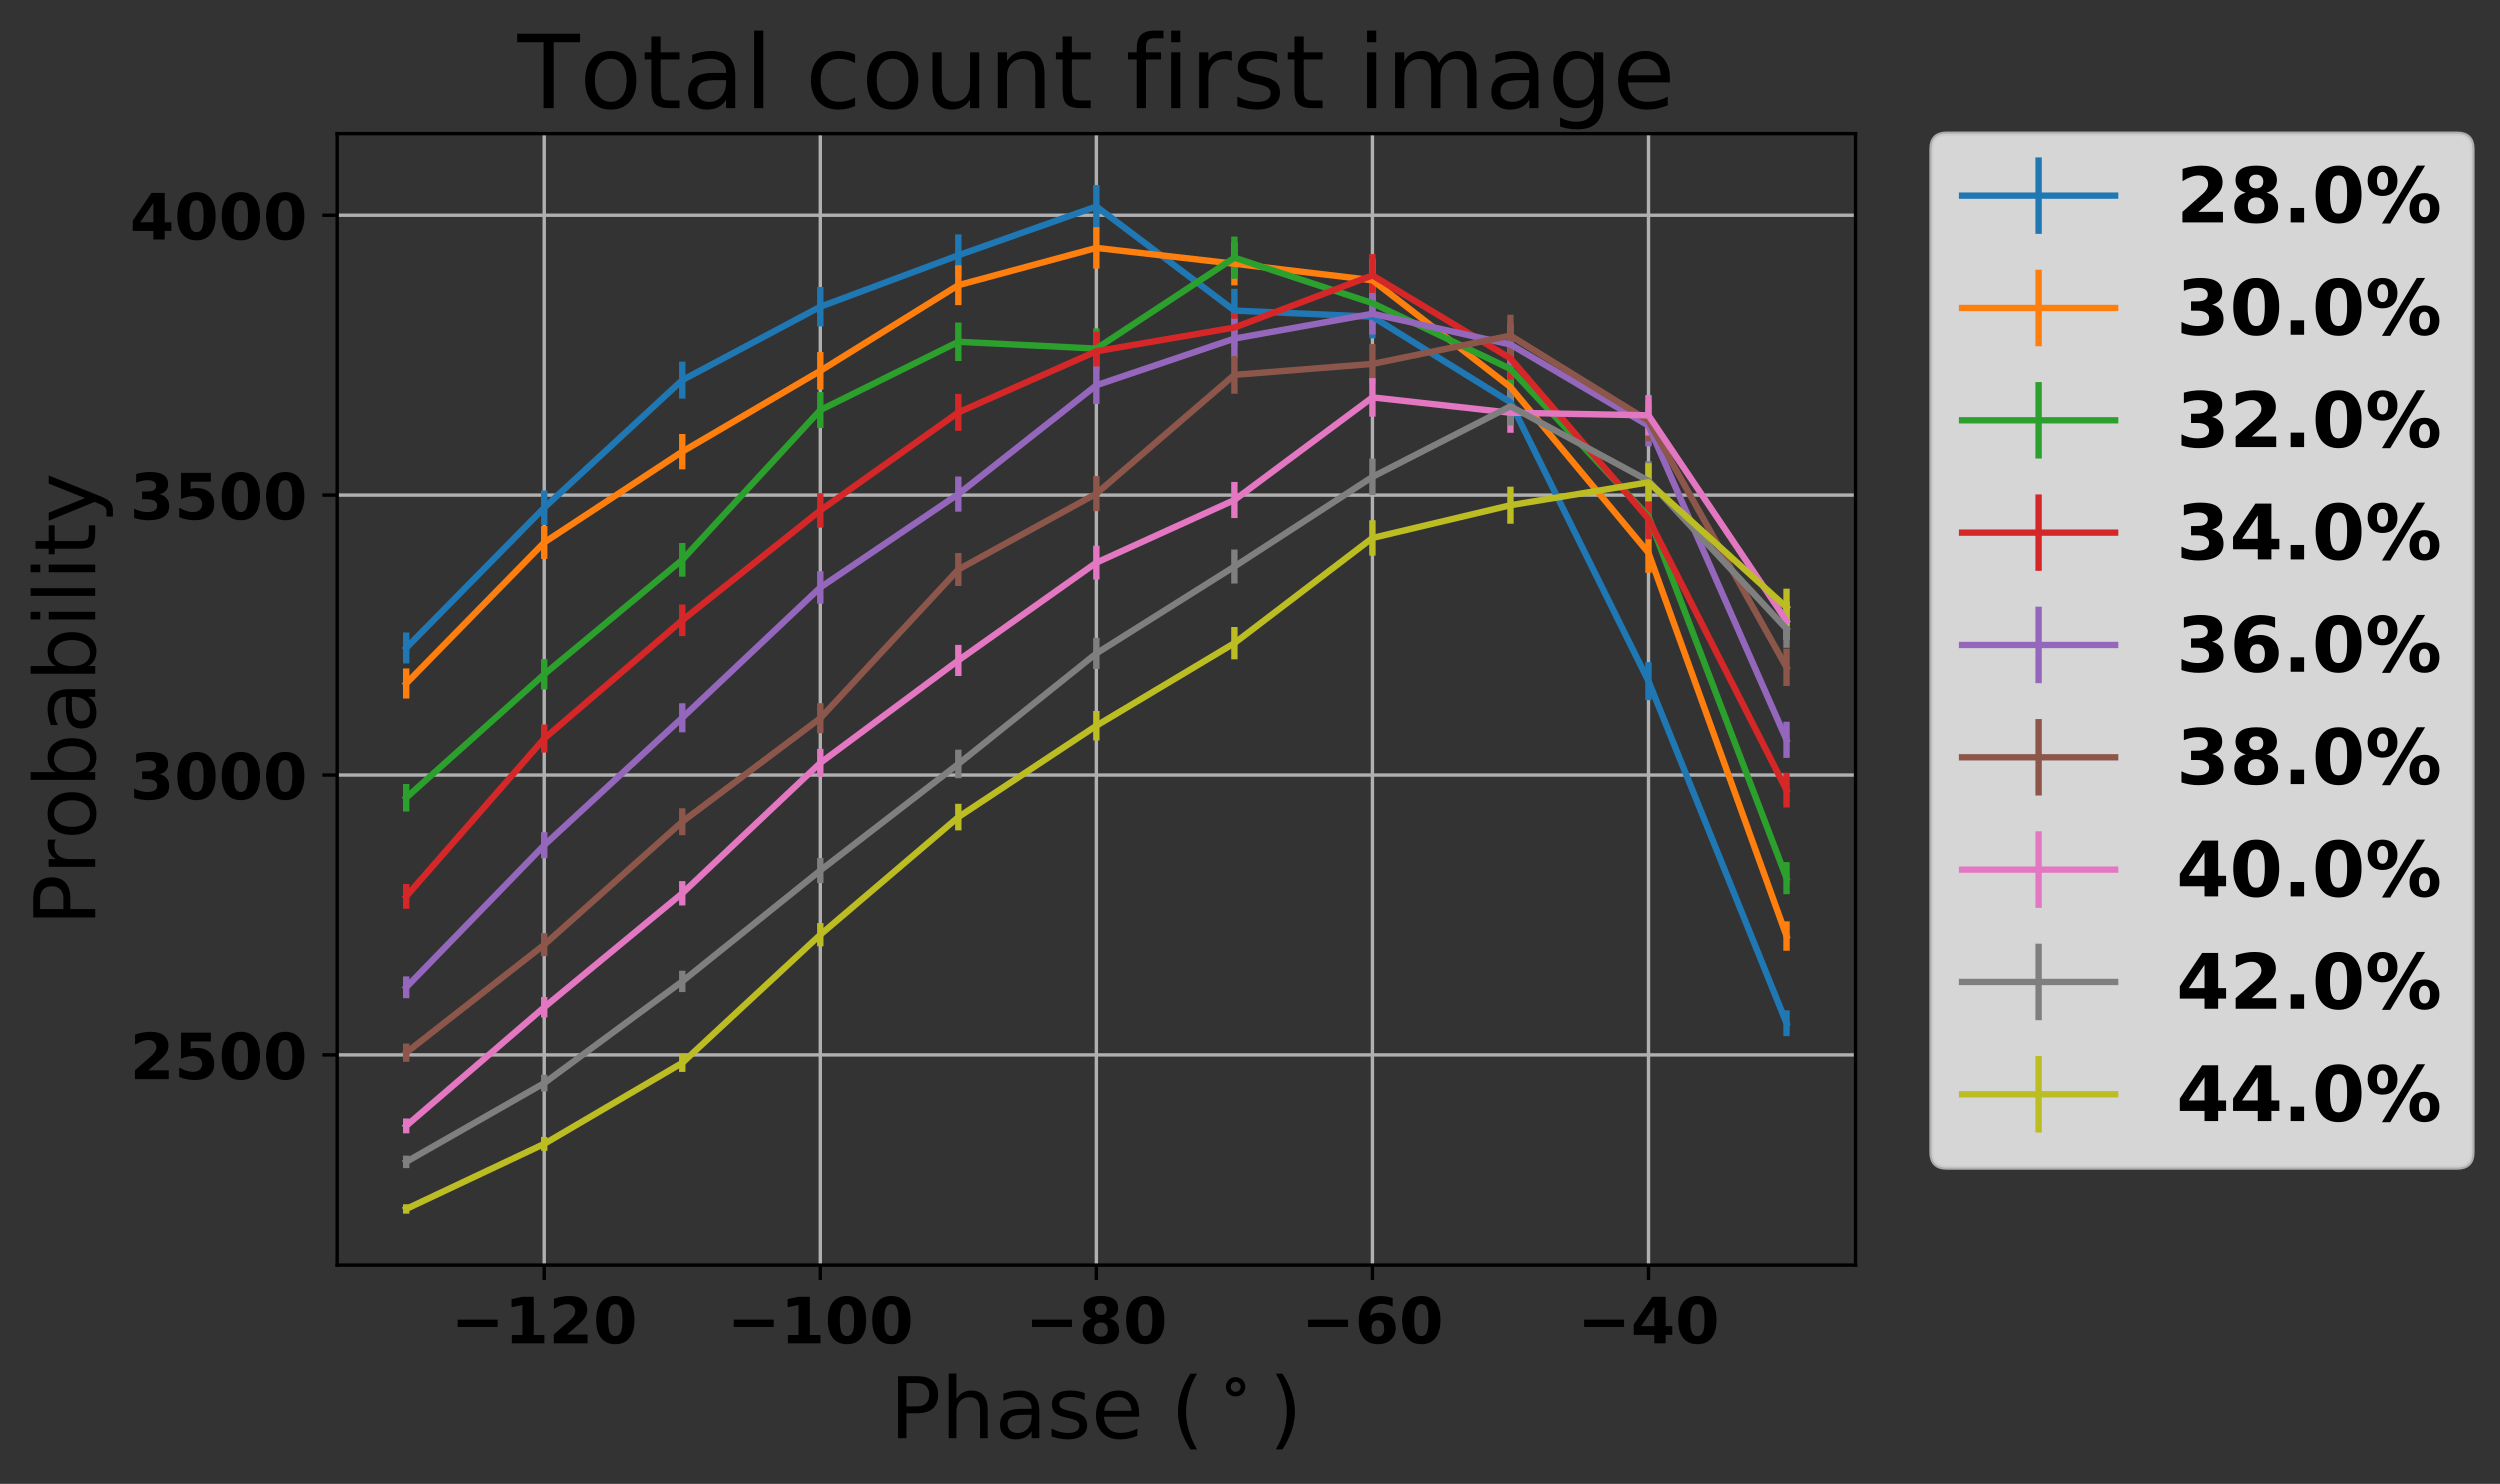 <?xml version="1.0" encoding="utf-8" standalone="no"?>
<!DOCTYPE svg PUBLIC "-//W3C//DTD SVG 1.1//EN"
  "http://www.w3.org/Graphics/SVG/1.1/DTD/svg11.dtd">
<!-- Created with matplotlib (http://matplotlib.org/) -->
<svg height="349pt" version="1.1" viewBox="0 0 588 349" width="588pt" xmlns="http://www.w3.org/2000/svg" xmlns:xlink="http://www.w3.org/1999/xlink">
 <rect x="0" y="0" width="588" height="349" fill="#333333" stroke="none"/>
 <defs>
  <style type="text/css">
*{stroke-linecap:butt;stroke-linejoin:round;}
  </style>
 </defs>
 <g id="figure_1">
  <g id="patch_1">
   <path d="M 0 349.622 
L 588.725 349.622 
L 588.725 0 
L 0 0 
z
" style="fill:none;"/>
  </g>
  <g id="axes_1">
   <g id="patch_2">
    <path d="M 79.303 297.548 
L 436.423 297.548 
L 436.423 31.436 
L 79.303 31.436 
z
" style="fill:none;"/>
   </g>
   <g id="matplotlib.axis_1">
    <g id="xtick_1">
     <g id="line2d_1">
      <path clip-path="url(#p386902a5a0)" d="M 128.001 297.548 
L 128.001 31.436 
" style="fill:none;stroke:#b0b0b0;stroke-linecap:square;stroke-width:0.8;"/>
     </g>
     <g id="line2d_2">
      <defs>
       <path d="M 0 0 
L 0 3.5 
" id="m005f0a59be" style="stroke:#000000;stroke-width:0.8;"/>
      </defs>
      <g>
       <use style="stroke:#000000;stroke-width:0.8;" x="128.001" xlink:href="#m005f0a59be" y="297.548"/>
      </g>
     </g>
     <g id="text_1">
      <!-- −120 -->
      <defs>
       <path d="M 10.594 37.109 
L 73.188 37.109 
L 73.188 25.594 
L 10.594 25.594 
z
" id="DejaVuSans-Bold-2212"/>
       <path d="M 11.719 12.984 
L 28.328 12.984 
L 28.328 60.109 
L 11.281 56.594 
L 11.281 69.391 
L 28.219 72.906 
L 46.094 72.906 
L 46.094 12.984 
L 62.703 12.984 
L 62.703 0 
L 11.719 0 
z
" id="DejaVuSans-Bold-31"/>
       <path d="M 28.812 13.812 
L 60.891 13.812 
L 60.891 0 
L 7.906 0 
L 7.906 13.812 
L 34.516 37.312 
Q 38.094 40.531 39.797 43.609 
Q 41.5 46.688 41.5 50 
Q 41.5 55.125 38.062 58.25 
Q 34.625 61.375 28.906 61.375 
Q 24.516 61.375 19.281 59.5 
Q 14.062 57.625 8.109 53.906 
L 8.109 69.922 
Q 14.453 72.016 20.656 73.109 
Q 26.859 74.219 32.812 74.219 
Q 45.906 74.219 53.156 68.453 
Q 60.406 62.703 60.406 52.391 
Q 60.406 46.438 57.328 41.281 
Q 54.25 36.141 44.391 27.484 
z
" id="DejaVuSans-Bold-32"/>
       <path d="M 46 36.531 
Q 46 50.203 43.438 55.781 
Q 40.875 61.375 34.812 61.375 
Q 28.766 61.375 26.172 55.781 
Q 23.578 50.203 23.578 36.531 
Q 23.578 22.703 26.172 17.031 
Q 28.766 11.375 34.812 11.375 
Q 40.828 11.375 43.406 17.031 
Q 46 22.703 46 36.531 
z
M 64.797 36.375 
Q 64.797 18.266 56.984 8.422 
Q 49.172 -1.422 34.812 -1.422 
Q 20.406 -1.422 12.594 8.422 
Q 4.781 18.266 4.781 36.375 
Q 4.781 54.547 12.594 64.375 
Q 20.406 74.219 34.812 74.219 
Q 49.172 74.219 56.984 64.375 
Q 64.797 54.547 64.797 36.375 
z
" id="DejaVuSans-Bold-30"/>
      </defs>
      <g transform="translate(106.061 315.946)scale(0.15 -0.15)">
       <use xlink:href="#DejaVuSans-Bold-2212"/>
       <use x="83.789" xlink:href="#DejaVuSans-Bold-31"/>
       <use x="153.369" xlink:href="#DejaVuSans-Bold-32"/>
       <use x="222.949" xlink:href="#DejaVuSans-Bold-30"/>
      </g>
     </g>
    </g>
    <g id="xtick_2">
     <g id="line2d_3">
      <path clip-path="url(#p386902a5a0)" d="M 192.932 297.548 
L 192.932 31.436 
" style="fill:none;stroke:#b0b0b0;stroke-linecap:square;stroke-width:0.8;"/>
     </g>
     <g id="line2d_4">
      <g>
       <use style="stroke:#000000;stroke-width:0.8;" x="192.932" xlink:href="#m005f0a59be" y="297.548"/>
      </g>
     </g>
     <g id="text_2">
      <!-- −100 -->
      <g transform="translate(170.992 315.946)scale(0.15 -0.15)">
       <use xlink:href="#DejaVuSans-Bold-2212"/>
       <use x="83.789" xlink:href="#DejaVuSans-Bold-31"/>
       <use x="153.369" xlink:href="#DejaVuSans-Bold-30"/>
       <use x="222.949" xlink:href="#DejaVuSans-Bold-30"/>
      </g>
     </g>
    </g>
    <g id="xtick_3">
     <g id="line2d_5">
      <path clip-path="url(#p386902a5a0)" d="M 257.863 297.548 
L 257.863 31.436 
" style="fill:none;stroke:#b0b0b0;stroke-linecap:square;stroke-width:0.8;"/>
     </g>
     <g id="line2d_6">
      <g>
       <use style="stroke:#000000;stroke-width:0.8;" x="257.863" xlink:href="#m005f0a59be" y="297.548"/>
      </g>
     </g>
     <g id="text_3">
      <!-- −80 -->
      <defs>
       <path d="M 34.812 32.625 
Q 29.547 32.625 26.703 29.734 
Q 23.875 26.859 23.875 21.484 
Q 23.875 16.109 26.703 13.25 
Q 29.547 10.406 34.812 10.406 
Q 40.047 10.406 42.828 13.25 
Q 45.609 16.109 45.609 21.484 
Q 45.609 26.906 42.828 29.766 
Q 40.047 32.625 34.812 32.625 
z
M 21.094 38.812 
Q 14.453 40.828 11.078 44.969 
Q 7.719 49.125 7.719 55.328 
Q 7.719 64.547 14.594 69.375 
Q 21.484 74.219 34.812 74.219 
Q 48.047 74.219 54.922 69.406 
Q 61.812 64.594 61.812 55.328 
Q 61.812 49.125 58.422 44.969 
Q 55.031 40.828 48.391 38.812 
Q 55.812 36.766 59.594 32.156 
Q 63.375 27.547 63.375 20.516 
Q 63.375 9.672 56.172 4.125 
Q 48.969 -1.422 34.812 -1.422 
Q 20.609 -1.422 13.359 4.125 
Q 6.109 9.672 6.109 20.516 
Q 6.109 27.547 9.891 32.156 
Q 13.672 36.766 21.094 38.812 
z
M 25.484 53.422 
Q 25.484 49.078 27.906 46.734 
Q 30.328 44.391 34.812 44.391 
Q 39.203 44.391 41.594 46.734 
Q 44 49.078 44 53.422 
Q 44 57.766 41.594 60.078 
Q 39.203 62.406 34.812 62.406 
Q 30.328 62.406 27.906 60.062 
Q 25.484 57.719 25.484 53.422 
z
" id="DejaVuSans-Bold-38"/>
      </defs>
      <g transform="translate(241.142 315.946)scale(0.15 -0.15)">
       <use xlink:href="#DejaVuSans-Bold-2212"/>
       <use x="83.789" xlink:href="#DejaVuSans-Bold-38"/>
       <use x="153.369" xlink:href="#DejaVuSans-Bold-30"/>
      </g>
     </g>
    </g>
    <g id="xtick_4">
     <g id="line2d_7">
      <path clip-path="url(#p386902a5a0)" d="M 322.794 297.548 
L 322.794 31.436 
" style="fill:none;stroke:#b0b0b0;stroke-linecap:square;stroke-width:0.8;"/>
     </g>
     <g id="line2d_8">
      <g>
       <use style="stroke:#000000;stroke-width:0.8;" x="322.794" xlink:href="#m005f0a59be" y="297.548"/>
      </g>
     </g>
     <g id="text_4">
      <!-- −60 -->
      <defs>
       <path d="M 36.188 35.984 
Q 31.25 35.984 28.781 32.781 
Q 26.312 29.594 26.312 23.188 
Q 26.312 16.797 28.781 13.594 
Q 31.25 10.406 36.188 10.406 
Q 41.156 10.406 43.625 13.594 
Q 46.094 16.797 46.094 23.188 
Q 46.094 29.594 43.625 32.781 
Q 41.156 35.984 36.188 35.984 
z
M 59.422 71 
L 59.422 57.516 
Q 54.781 59.719 50.672 60.766 
Q 46.578 61.812 42.672 61.812 
Q 34.281 61.812 29.594 57.141 
Q 24.906 52.484 24.125 43.312 
Q 27.344 45.703 31.094 46.891 
Q 34.859 48.094 39.312 48.094 
Q 50.484 48.094 57.344 41.547 
Q 64.203 35.016 64.203 24.422 
Q 64.203 12.703 56.531 5.641 
Q 48.875 -1.422 35.984 -1.422 
Q 21.781 -1.422 13.984 8.172 
Q 6.203 17.781 6.203 35.406 
Q 6.203 53.469 15.312 63.797 
Q 24.422 74.125 40.281 74.125 
Q 45.312 74.125 50.047 73.344 
Q 54.781 72.562 59.422 71 
z
" id="DejaVuSans-Bold-36"/>
      </defs>
      <g transform="translate(306.073 315.946)scale(0.15 -0.15)">
       <use xlink:href="#DejaVuSans-Bold-2212"/>
       <use x="83.789" xlink:href="#DejaVuSans-Bold-36"/>
       <use x="153.369" xlink:href="#DejaVuSans-Bold-30"/>
      </g>
     </g>
    </g>
    <g id="xtick_5">
     <g id="line2d_9">
      <path clip-path="url(#p386902a5a0)" d="M 387.725 297.548 
L 387.725 31.436 
" style="fill:none;stroke:#b0b0b0;stroke-linecap:square;stroke-width:0.8;"/>
     </g>
     <g id="line2d_10">
      <g>
       <use style="stroke:#000000;stroke-width:0.8;" x="387.725" xlink:href="#m005f0a59be" y="297.548"/>
      </g>
     </g>
     <g id="text_5">
      <!-- −40 -->
      <defs>
       <path d="M 36.812 57.422 
L 16.219 26.906 
L 36.812 26.906 
z
M 33.688 72.906 
L 54.594 72.906 
L 54.594 26.906 
L 64.984 26.906 
L 64.984 13.281 
L 54.594 13.281 
L 54.594 0 
L 36.812 0 
L 36.812 13.281 
L 4.5 13.281 
L 4.5 29.391 
z
" id="DejaVuSans-Bold-34"/>
      </defs>
      <g transform="translate(371.003 315.946)scale(0.15 -0.15)">
       <use xlink:href="#DejaVuSans-Bold-2212"/>
       <use x="83.789" xlink:href="#DejaVuSans-Bold-34"/>
       <use x="153.369" xlink:href="#DejaVuSans-Bold-30"/>
      </g>
     </g>
    </g>
    <g id="text_6">
     <!-- Phase (${}^\circ$) -->
     <defs>
      <path d="M 19.672 64.797 
L 19.672 37.406 
L 32.078 37.406 
Q 38.969 37.406 42.719 40.969 
Q 46.484 44.531 46.484 51.125 
Q 46.484 57.672 42.719 61.234 
Q 38.969 64.797 32.078 64.797 
z
M 9.812 72.906 
L 32.078 72.906 
Q 44.344 72.906 50.609 67.359 
Q 56.891 61.812 56.891 51.125 
Q 56.891 40.328 50.609 34.812 
Q 44.344 29.297 32.078 29.297 
L 19.672 29.297 
L 19.672 0 
L 9.812 0 
z
" id="DejaVuSans-50"/>
      <path d="M 54.891 33.016 
L 54.891 0 
L 45.906 0 
L 45.906 32.719 
Q 45.906 40.484 42.875 44.328 
Q 39.844 48.188 33.797 48.188 
Q 26.516 48.188 22.312 43.547 
Q 18.109 38.922 18.109 30.906 
L 18.109 0 
L 9.078 0 
L 9.078 75.984 
L 18.109 75.984 
L 18.109 46.188 
Q 21.344 51.125 25.703 53.562 
Q 30.078 56 35.797 56 
Q 45.219 56 50.047 50.172 
Q 54.891 44.344 54.891 33.016 
z
" id="DejaVuSans-68"/>
      <path d="M 34.281 27.484 
Q 23.391 27.484 19.188 25 
Q 14.984 22.516 14.984 16.5 
Q 14.984 11.719 18.141 8.906 
Q 21.297 6.109 26.703 6.109 
Q 34.188 6.109 38.703 11.406 
Q 43.219 16.703 43.219 25.484 
L 43.219 27.484 
z
M 52.203 31.203 
L 52.203 0 
L 43.219 0 
L 43.219 8.297 
Q 40.141 3.328 35.547 0.953 
Q 30.953 -1.422 24.312 -1.422 
Q 15.922 -1.422 10.953 3.297 
Q 6 8.016 6 15.922 
Q 6 25.141 12.172 29.828 
Q 18.359 34.516 30.609 34.516 
L 43.219 34.516 
L 43.219 35.406 
Q 43.219 41.609 39.141 45 
Q 35.062 48.391 27.688 48.391 
Q 23 48.391 18.547 47.266 
Q 14.109 46.141 10.016 43.891 
L 10.016 52.203 
Q 14.938 54.109 19.578 55.047 
Q 24.219 56 28.609 56 
Q 40.484 56 46.344 49.844 
Q 52.203 43.703 52.203 31.203 
z
" id="DejaVuSans-61"/>
      <path d="M 44.281 53.078 
L 44.281 44.578 
Q 40.484 46.531 36.375 47.5 
Q 32.281 48.484 27.875 48.484 
Q 21.188 48.484 17.844 46.438 
Q 14.5 44.391 14.5 40.281 
Q 14.5 37.156 16.891 35.375 
Q 19.281 33.594 26.516 31.984 
L 29.594 31.297 
Q 39.156 29.25 43.188 25.516 
Q 47.219 21.781 47.219 15.094 
Q 47.219 7.469 41.188 3.016 
Q 35.156 -1.422 24.609 -1.422 
Q 20.219 -1.422 15.453 -0.562 
Q 10.688 0.297 5.422 2 
L 5.422 11.281 
Q 10.406 8.688 15.234 7.391 
Q 20.062 6.109 24.812 6.109 
Q 31.156 6.109 34.562 8.281 
Q 37.984 10.453 37.984 14.406 
Q 37.984 18.062 35.516 20.016 
Q 33.062 21.969 24.703 23.781 
L 21.578 24.516 
Q 13.234 26.266 9.516 29.906 
Q 5.812 33.547 5.812 39.891 
Q 5.812 47.609 11.281 51.797 
Q 16.75 56 26.812 56 
Q 31.781 56 36.172 55.266 
Q 40.578 54.547 44.281 53.078 
z
" id="DejaVuSans-73"/>
      <path d="M 56.203 29.594 
L 56.203 25.203 
L 14.891 25.203 
Q 15.484 15.922 20.484 11.062 
Q 25.484 6.203 34.422 6.203 
Q 39.594 6.203 44.453 7.469 
Q 49.312 8.734 54.109 11.281 
L 54.109 2.781 
Q 49.266 0.734 44.188 -0.344 
Q 39.109 -1.422 33.891 -1.422 
Q 20.797 -1.422 13.156 6.188 
Q 5.516 13.812 5.516 26.812 
Q 5.516 40.234 12.766 48.109 
Q 20.016 56 32.328 56 
Q 43.359 56 49.781 48.891 
Q 56.203 41.797 56.203 29.594 
z
M 47.219 32.234 
Q 47.125 39.594 43.094 43.984 
Q 39.062 48.391 32.422 48.391 
Q 24.906 48.391 20.391 44.141 
Q 15.875 39.891 15.188 32.172 
z
" id="DejaVuSans-65"/>
      <path id="DejaVuSans-20"/>
      <path d="M 31 75.875 
Q 24.469 64.656 21.281 53.656 
Q 18.109 42.672 18.109 31.391 
Q 18.109 20.125 21.312 9.062 
Q 24.516 -2 31 -13.188 
L 23.188 -13.188 
Q 15.875 -1.703 12.234 9.375 
Q 8.594 20.453 8.594 31.391 
Q 8.594 42.281 12.203 53.312 
Q 15.828 64.359 23.188 75.875 
z
" id="DejaVuSans-28"/>
      <path d="M 31.25 40 
Q 27.734 40 25.297 37.547 
Q 22.859 35.109 22.859 31.594 
Q 22.859 28.078 25.266 25.688 
Q 27.688 23.297 31.25 23.297 
Q 34.766 23.297 37.203 25.703 
Q 39.656 28.125 39.656 31.594 
Q 39.656 35.109 37.188 37.547 
Q 34.719 40 31.25 40 
z
M 31.25 47.906 
Q 34.469 47.906 37.453 46.656 
Q 40.438 45.406 42.781 43.125 
Q 45.062 40.781 46.266 37.844 
Q 47.469 34.922 47.469 31.594 
Q 47.469 28.328 46.266 25.375 
Q 45.062 22.422 42.875 20.219 
Q 40.531 17.875 37.5 16.625 
Q 34.469 15.391 31.156 15.391 
Q 24.266 15.391 19.594 20.047 
Q 14.938 24.703 14.938 31.594 
Q 14.938 38.484 19.641 43.188 
Q 24.359 47.906 31.25 47.906 
z
" id="DejaVuSans-Bold-2218"/>
      <path d="M 8.016 75.875 
L 15.828 75.875 
Q 23.141 64.359 26.781 53.312 
Q 30.422 42.281 30.422 31.391 
Q 30.422 20.453 26.781 9.375 
Q 23.141 -1.703 15.828 -13.188 
L 8.016 -13.188 
Q 14.5 -2 17.703 9.062 
Q 20.906 20.125 20.906 31.391 
Q 20.906 42.672 17.703 53.656 
Q 14.5 64.656 8.016 75.875 
z
" id="DejaVuSans-29"/>
     </defs>
     <g transform="translate(209.263 338.262)scale(0.2 -0.2)">
      <use transform="translate(0 0.016)" xlink:href="#DejaVuSans-50"/>
      <use transform="translate(60.303 0.016)" xlink:href="#DejaVuSans-68"/>
      <use transform="translate(123.682 0.016)" xlink:href="#DejaVuSans-61"/>
      <use transform="translate(184.961 0.016)" xlink:href="#DejaVuSans-73"/>
      <use transform="translate(237.061 0.016)" xlink:href="#DejaVuSans-65"/>
      <use transform="translate(298.584 0.016)" xlink:href="#DejaVuSans-20"/>
      <use transform="translate(330.371 0.016)" xlink:href="#DejaVuSans-28"/>
      <use transform="translate(384.93 38.297)scale(0.7)" xlink:href="#DejaVuSans-Bold-2218"/>
      <use transform="translate(446.07 0.016)" xlink:href="#DejaVuSans-29"/>
     </g>
    </g>
   </g>
   <g id="matplotlib.axis_2">
    <g id="ytick_1">
     <g id="line2d_11">
      <path clip-path="url(#p386902a5a0)" d="M 79.303 248.114 
L 436.423 248.114 
" style="fill:none;stroke:#b0b0b0;stroke-linecap:square;stroke-width:0.8;"/>
     </g>
     <g id="line2d_12">
      <defs>
       <path d="M 0 0 
L -3.5 0 
" id="mc3ce260a5b" style="stroke:#000000;stroke-width:0.8;"/>
      </defs>
      <g>
       <use style="stroke:#000000;stroke-width:0.8;" x="79.303" xlink:href="#mc3ce260a5b" y="248.114"/>
      </g>
     </g>
     <g id="text_7">
      <!-- 2500 -->
      <defs>
       <path d="M 10.594 72.906 
L 57.328 72.906 
L 57.328 59.078 
L 25.594 59.078 
L 25.594 47.797 
Q 27.734 48.391 29.906 48.703 
Q 32.078 49.031 34.422 49.031 
Q 47.75 49.031 55.172 42.359 
Q 62.594 35.688 62.594 23.781 
Q 62.594 11.969 54.516 5.266 
Q 46.438 -1.422 32.078 -1.422 
Q 25.875 -1.422 19.797 -0.219 
Q 13.719 0.984 7.719 3.422 
L 7.719 18.219 
Q 13.672 14.797 19.016 13.078 
Q 24.359 11.375 29.109 11.375 
Q 35.938 11.375 39.859 14.719 
Q 43.797 18.062 43.797 23.781 
Q 43.797 29.547 39.859 32.859 
Q 35.938 36.188 29.109 36.188 
Q 25.047 36.188 20.453 35.125 
Q 15.875 34.078 10.594 31.891 
z
" id="DejaVuSans-Bold-35"/>
      </defs>
      <g transform="translate(30.556 253.813)scale(0.15 -0.15)">
       <use xlink:href="#DejaVuSans-Bold-32"/>
       <use x="69.58" xlink:href="#DejaVuSans-Bold-35"/>
       <use x="139.16" xlink:href="#DejaVuSans-Bold-30"/>
       <use x="208.74" xlink:href="#DejaVuSans-Bold-30"/>
      </g>
     </g>
    </g>
    <g id="ytick_2">
     <g id="line2d_13">
      <path clip-path="url(#p386902a5a0)" d="M 79.303 182.282 
L 436.423 182.282 
" style="fill:none;stroke:#b0b0b0;stroke-linecap:square;stroke-width:0.8;"/>
     </g>
     <g id="line2d_14">
      <g>
       <use style="stroke:#000000;stroke-width:0.8;" x="79.303" xlink:href="#mc3ce260a5b" y="182.282"/>
      </g>
     </g>
     <g id="text_8">
      <!-- 3000 -->
      <defs>
       <path d="M 46.578 39.312 
Q 53.953 37.406 57.781 32.688 
Q 61.625 27.984 61.625 20.703 
Q 61.625 9.859 53.312 4.219 
Q 45.016 -1.422 29.109 -1.422 
Q 23.484 -1.422 17.844 -0.516 
Q 12.203 0.391 6.688 2.203 
L 6.688 16.703 
Q 11.969 14.062 17.156 12.719 
Q 22.359 11.375 27.391 11.375 
Q 34.859 11.375 38.844 13.953 
Q 42.828 16.547 42.828 21.391 
Q 42.828 26.375 38.75 28.938 
Q 34.672 31.5 26.703 31.5 
L 19.188 31.5 
L 19.188 43.609 
L 27.094 43.609 
Q 34.188 43.609 37.641 45.828 
Q 41.109 48.047 41.109 52.594 
Q 41.109 56.781 37.734 59.078 
Q 34.375 61.375 28.219 61.375 
Q 23.688 61.375 19.047 60.344 
Q 14.406 59.328 9.812 57.328 
L 9.812 71.094 
Q 15.375 72.656 20.844 73.438 
Q 26.312 74.219 31.594 74.219 
Q 45.797 74.219 52.844 69.547 
Q 59.906 64.891 59.906 55.516 
Q 59.906 49.125 56.531 45.047 
Q 53.172 40.969 46.578 39.312 
z
" id="DejaVuSans-Bold-33"/>
      </defs>
      <g transform="translate(30.556 187.98)scale(0.15 -0.15)">
       <use xlink:href="#DejaVuSans-Bold-33"/>
       <use x="69.58" xlink:href="#DejaVuSans-Bold-30"/>
       <use x="139.16" xlink:href="#DejaVuSans-Bold-30"/>
       <use x="208.74" xlink:href="#DejaVuSans-Bold-30"/>
      </g>
     </g>
    </g>
    <g id="ytick_3">
     <g id="line2d_15">
      <path clip-path="url(#p386902a5a0)" d="M 79.303 116.449 
L 436.423 116.449 
" style="fill:none;stroke:#b0b0b0;stroke-linecap:square;stroke-width:0.8;"/>
     </g>
     <g id="line2d_16">
      <g>
       <use style="stroke:#000000;stroke-width:0.8;" x="79.303" xlink:href="#mc3ce260a5b" y="116.449"/>
      </g>
     </g>
     <g id="text_9">
      <!-- 3500 -->
      <g transform="translate(30.556 122.148)scale(0.15 -0.15)">
       <use xlink:href="#DejaVuSans-Bold-33"/>
       <use x="69.58" xlink:href="#DejaVuSans-Bold-35"/>
       <use x="139.16" xlink:href="#DejaVuSans-Bold-30"/>
       <use x="208.74" xlink:href="#DejaVuSans-Bold-30"/>
      </g>
     </g>
    </g>
    <g id="ytick_4">
     <g id="line2d_17">
      <path clip-path="url(#p386902a5a0)" d="M 79.303 50.617 
L 436.423 50.617 
" style="fill:none;stroke:#b0b0b0;stroke-linecap:square;stroke-width:0.8;"/>
     </g>
     <g id="line2d_18">
      <g>
       <use style="stroke:#000000;stroke-width:0.8;" x="79.303" xlink:href="#mc3ce260a5b" y="50.617"/>
      </g>
     </g>
     <g id="text_10">
      <!-- 4000 -->
      <g transform="translate(30.556 56.315)scale(0.15 -0.15)">
       <use xlink:href="#DejaVuSans-Bold-34"/>
       <use x="69.58" xlink:href="#DejaVuSans-Bold-30"/>
       <use x="139.16" xlink:href="#DejaVuSans-Bold-30"/>
       <use x="208.74" xlink:href="#DejaVuSans-Bold-30"/>
      </g>
     </g>
    </g>
    <g id="text_11">
     <!-- Probability -->
     <defs>
      <path d="M 41.109 46.297 
Q 39.594 47.172 37.812 47.578 
Q 36.031 48 33.891 48 
Q 26.266 48 22.188 43.047 
Q 18.109 38.094 18.109 28.812 
L 18.109 0 
L 9.078 0 
L 9.078 54.688 
L 18.109 54.688 
L 18.109 46.188 
Q 20.953 51.172 25.484 53.578 
Q 30.031 56 36.531 56 
Q 37.453 56 38.578 55.875 
Q 39.703 55.766 41.062 55.516 
z
" id="DejaVuSans-72"/>
      <path d="M 30.609 48.391 
Q 23.391 48.391 19.188 42.75 
Q 14.984 37.109 14.984 27.297 
Q 14.984 17.484 19.156 11.844 
Q 23.344 6.203 30.609 6.203 
Q 37.797 6.203 41.984 11.859 
Q 46.188 17.531 46.188 27.297 
Q 46.188 37.016 41.984 42.703 
Q 37.797 48.391 30.609 48.391 
z
M 30.609 56 
Q 42.328 56 49.016 48.375 
Q 55.719 40.766 55.719 27.297 
Q 55.719 13.875 49.016 6.219 
Q 42.328 -1.422 30.609 -1.422 
Q 18.844 -1.422 12.172 6.219 
Q 5.516 13.875 5.516 27.297 
Q 5.516 40.766 12.172 48.375 
Q 18.844 56 30.609 56 
z
" id="DejaVuSans-6f"/>
      <path d="M 48.688 27.297 
Q 48.688 37.203 44.609 42.844 
Q 40.531 48.484 33.406 48.484 
Q 26.266 48.484 22.188 42.844 
Q 18.109 37.203 18.109 27.297 
Q 18.109 17.391 22.188 11.75 
Q 26.266 6.109 33.406 6.109 
Q 40.531 6.109 44.609 11.75 
Q 48.688 17.391 48.688 27.297 
z
M 18.109 46.391 
Q 20.953 51.266 25.266 53.625 
Q 29.594 56 35.594 56 
Q 45.562 56 51.781 48.094 
Q 58.016 40.188 58.016 27.297 
Q 58.016 14.406 51.781 6.484 
Q 45.562 -1.422 35.594 -1.422 
Q 29.594 -1.422 25.266 0.953 
Q 20.953 3.328 18.109 8.203 
L 18.109 0 
L 9.078 0 
L 9.078 75.984 
L 18.109 75.984 
z
" id="DejaVuSans-62"/>
      <path d="M 9.422 54.688 
L 18.406 54.688 
L 18.406 0 
L 9.422 0 
z
M 9.422 75.984 
L 18.406 75.984 
L 18.406 64.594 
L 9.422 64.594 
z
" id="DejaVuSans-69"/>
      <path d="M 9.422 75.984 
L 18.406 75.984 
L 18.406 0 
L 9.422 0 
z
" id="DejaVuSans-6c"/>
      <path d="M 18.312 70.219 
L 18.312 54.688 
L 36.812 54.688 
L 36.812 47.703 
L 18.312 47.703 
L 18.312 18.016 
Q 18.312 11.328 20.141 9.422 
Q 21.969 7.516 27.594 7.516 
L 36.812 7.516 
L 36.812 0 
L 27.594 0 
Q 17.188 0 13.234 3.875 
Q 9.281 7.766 9.281 18.016 
L 9.281 47.703 
L 2.688 47.703 
L 2.688 54.688 
L 9.281 54.688 
L 9.281 70.219 
z
" id="DejaVuSans-74"/>
      <path d="M 32.172 -5.078 
Q 28.375 -14.844 24.75 -17.812 
Q 21.141 -20.797 15.094 -20.797 
L 7.906 -20.797 
L 7.906 -13.281 
L 13.188 -13.281 
Q 16.891 -13.281 18.938 -11.516 
Q 21 -9.766 23.484 -3.219 
L 25.094 0.875 
L 2.984 54.688 
L 12.5 54.688 
L 29.594 11.922 
L 46.688 54.688 
L 56.203 54.688 
z
" id="DejaVuSans-79"/>
     </defs>
     <g transform="translate(22.397 217.745)rotate(-90)scale(0.2 -0.2)">
      <use xlink:href="#DejaVuSans-50"/>
      <use x="60.287" xlink:href="#DejaVuSans-72"/>
      <use x="101.369" xlink:href="#DejaVuSans-6f"/>
      <use x="162.551" xlink:href="#DejaVuSans-62"/>
      <use x="226.027" xlink:href="#DejaVuSans-61"/>
      <use x="287.307" xlink:href="#DejaVuSans-62"/>
      <use x="350.783" xlink:href="#DejaVuSans-69"/>
      <use x="378.566" xlink:href="#DejaVuSans-6c"/>
      <use x="406.35" xlink:href="#DejaVuSans-69"/>
      <use x="434.133" xlink:href="#DejaVuSans-74"/>
      <use x="473.342" xlink:href="#DejaVuSans-79"/>
     </g>
    </g>
   </g>
   <g id="LineCollection_1">
    <path clip-path="url(#p386902a5a0)" d="M 420.19 243.696 
L 420.19 237.634 
" style="fill:none;stroke:#1f77b4;stroke-width:1.5;"/>
    <path clip-path="url(#p386902a5a0)" d="M 387.725 164.694 
L 387.725 155.73 
" style="fill:none;stroke:#1f77b4;stroke-width:1.5;"/>
    <path clip-path="url(#p386902a5a0)" d="M 355.259 99.65 
L 355.259 89.586 
" style="fill:none;stroke:#1f77b4;stroke-width:1.5;"/>
    <path clip-path="url(#p386902a5a0)" d="M 322.794 79.598 
L 322.794 69.388 
" style="fill:none;stroke:#1f77b4;stroke-width:1.5;"/>
    <path clip-path="url(#p386902a5a0)" d="M 290.329 78.165 
L 290.329 67.93 
" style="fill:none;stroke:#1f77b4;stroke-width:1.5;"/>
    <path clip-path="url(#p386902a5a0)" d="M 257.863 53.598 
L 257.863 43.532 
" style="fill:none;stroke:#1f77b4;stroke-width:1.5;"/>
    <path clip-path="url(#p386902a5a0)" d="M 225.398 64.959 
L 225.398 55.126 
" style="fill:none;stroke:#1f77b4;stroke-width:1.5;"/>
    <path clip-path="url(#p386902a5a0)" d="M 192.932 76.778 
L 192.932 67.502 
" style="fill:none;stroke:#1f77b4;stroke-width:1.5;"/>
    <path clip-path="url(#p386902a5a0)" d="M 160.467 93.755 
L 160.467 85.059 
" style="fill:none;stroke:#1f77b4;stroke-width:1.5;"/>
    <path clip-path="url(#p386902a5a0)" d="M 128.001 123.456 
L 128.001 115.351 
" style="fill:none;stroke:#1f77b4;stroke-width:1.5;"/>
    <path clip-path="url(#p386902a5a0)" d="M 95.536 156.042 
L 95.536 148.763 
" style="fill:none;stroke:#1f77b4;stroke-width:1.5;"/>
   </g>
   <g id="LineCollection_2">
    <path clip-path="url(#p386902a5a0)" d="M 420.19 223.611 
L 420.19 216.694 
" style="fill:none;stroke:#ff7f0e;stroke-width:1.5;"/>
    <path clip-path="url(#p386902a5a0)" d="M 387.725 134.742 
L 387.725 125.312 
" style="fill:none;stroke:#ff7f0e;stroke-width:1.5;"/>
    <path clip-path="url(#p386902a5a0)" d="M 355.259 96.067 
L 355.259 86.008 
" style="fill:none;stroke:#ff7f0e;stroke-width:1.5;"/>
    <path clip-path="url(#p386902a5a0)" d="M 322.794 71.042 
L 322.794 60.771 
" style="fill:none;stroke:#ff7f0e;stroke-width:1.5;"/>
    <path clip-path="url(#p386902a5a0)" d="M 290.329 67.125 
L 290.329 56.937 
" style="fill:none;stroke:#ff7f0e;stroke-width:1.5;"/>
    <path clip-path="url(#p386902a5a0)" d="M 257.863 63.18 
L 257.863 53.433 
" style="fill:none;stroke:#ff7f0e;stroke-width:1.5;"/>
    <path clip-path="url(#p386902a5a0)" d="M 225.398 71.761 
L 225.398 62.392 
" style="fill:none;stroke:#ff7f0e;stroke-width:1.5;"/>
    <path clip-path="url(#p386902a5a0)" d="M 192.932 91.627 
L 192.932 82.811 
" style="fill:none;stroke:#ff7f0e;stroke-width:1.5;"/>
    <path clip-path="url(#p386902a5a0)" d="M 160.467 110.388 
L 160.467 102.073 
" style="fill:none;stroke:#ff7f0e;stroke-width:1.5;"/>
    <path clip-path="url(#p386902a5a0)" d="M 128.001 131.462 
L 128.001 123.704 
" style="fill:none;stroke:#ff7f0e;stroke-width:1.5;"/>
    <path clip-path="url(#p386902a5a0)" d="M 95.536 164.297 
L 95.536 157.228 
" style="fill:none;stroke:#ff7f0e;stroke-width:1.5;"/>
   </g>
   <g id="LineCollection_3">
    <path clip-path="url(#p386902a5a0)" d="M 420.19 210.321 
L 420.19 202.764 
" style="fill:none;stroke:#2ca02c;stroke-width:1.5;"/>
    <path clip-path="url(#p386902a5a0)" d="M 387.725 126.225 
L 387.725 116.686 
" style="fill:none;stroke:#2ca02c;stroke-width:1.5;"/>
    <path clip-path="url(#p386902a5a0)" d="M 355.259 91.871 
L 355.259 81.687 
" style="fill:none;stroke:#2ca02c;stroke-width:1.5;"/>
    <path clip-path="url(#p386902a5a0)" d="M 322.794 76.351 
L 322.794 66.244 
" style="fill:none;stroke:#2ca02c;stroke-width:1.5;"/>
    <path clip-path="url(#p386902a5a0)" d="M 290.329 65.575 
L 290.329 55.647 
" style="fill:none;stroke:#2ca02c;stroke-width:1.5;"/>
    <path clip-path="url(#p386902a5a0)" d="M 257.863 86.75 
L 257.863 77.234 
" style="fill:none;stroke:#2ca02c;stroke-width:1.5;"/>
    <path clip-path="url(#p386902a5a0)" d="M 225.398 84.916 
L 225.398 75.861 
" style="fill:none;stroke:#2ca02c;stroke-width:1.5;"/>
    <path clip-path="url(#p386902a5a0)" d="M 192.932 100.684 
L 192.932 92.213 
" style="fill:none;stroke:#2ca02c;stroke-width:1.5;"/>
    <path clip-path="url(#p386902a5a0)" d="M 160.467 135.635 
L 160.467 127.717 
" style="fill:none;stroke:#2ca02c;stroke-width:1.5;"/>
    <path clip-path="url(#p386902a5a0)" d="M 128.001 162.168 
L 128.001 155.009 
" style="fill:none;stroke:#2ca02c;stroke-width:1.5;"/>
    <path clip-path="url(#p386902a5a0)" d="M 95.536 190.87 
L 95.536 184.395 
" style="fill:none;stroke:#2ca02c;stroke-width:1.5;"/>
   </g>
   <g id="LineCollection_4">
    <path clip-path="url(#p386902a5a0)" d="M 420.19 189.908 
L 420.19 181.746 
" style="fill:none;stroke:#d62728;stroke-width:1.5;"/>
    <path clip-path="url(#p386902a5a0)" d="M 387.725 126.843 
L 387.725 117.259 
" style="fill:none;stroke:#d62728;stroke-width:1.5;"/>
    <path clip-path="url(#p386902a5a0)" d="M 355.259 89.294 
L 355.259 79.273 
" style="fill:none;stroke:#d62728;stroke-width:1.5;"/>
    <path clip-path="url(#p386902a5a0)" d="M 322.794 69.782 
L 322.794 59.767 
" style="fill:none;stroke:#d62728;stroke-width:1.5;"/>
    <path clip-path="url(#p386902a5a0)" d="M 290.329 81.78 
L 290.329 72.28 
" style="fill:none;stroke:#d62728;stroke-width:1.5;"/>
    <path clip-path="url(#p386902a5a0)" d="M 257.863 87.227 
L 257.863 78.014 
" style="fill:none;stroke:#d62728;stroke-width:1.5;"/>
    <path clip-path="url(#p386902a5a0)" d="M 225.398 101.334 
L 225.398 92.658 
" style="fill:none;stroke:#d62728;stroke-width:1.5;"/>
    <path clip-path="url(#p386902a5a0)" d="M 192.932 124.108 
L 192.932 116.002 
" style="fill:none;stroke:#d62728;stroke-width:1.5;"/>
    <path clip-path="url(#p386902a5a0)" d="M 160.467 149.612 
L 160.467 142.175 
" style="fill:none;stroke:#d62728;stroke-width:1.5;"/>
    <path clip-path="url(#p386902a5a0)" d="M 128.001 177.014 
L 128.001 170.398 
" style="fill:none;stroke:#d62728;stroke-width:1.5;"/>
    <path clip-path="url(#p386902a5a0)" d="M 95.536 213.745 
L 95.536 207.922 
" style="fill:none;stroke:#d62728;stroke-width:1.5;"/>
   </g>
   <g id="LineCollection_5">
    <path clip-path="url(#p386902a5a0)" d="M 420.19 178.262 
L 420.19 169.755 
" style="fill:none;stroke:#9467bd;stroke-width:1.5;"/>
    <path clip-path="url(#p386902a5a0)" d="M 387.725 104.992 
L 387.725 95.24 
" style="fill:none;stroke:#9467bd;stroke-width:1.5;"/>
    <path clip-path="url(#p386902a5a0)" d="M 355.259 85.968 
L 355.259 76.088 
" style="fill:none;stroke:#9467bd;stroke-width:1.5;"/>
    <path clip-path="url(#p386902a5a0)" d="M 322.794 78.682 
L 322.794 68.904 
" style="fill:none;stroke:#9467bd;stroke-width:1.5;"/>
    <path clip-path="url(#p386902a5a0)" d="M 290.329 84.302 
L 290.329 74.962 
" style="fill:none;stroke:#9467bd;stroke-width:1.5;"/>
    <path clip-path="url(#p386902a5a0)" d="M 257.863 95.032 
L 257.863 86.186 
" style="fill:none;stroke:#9467bd;stroke-width:1.5;"/>
    <path clip-path="url(#p386902a5a0)" d="M 225.398 120.342 
L 225.398 112.086 
" style="fill:none;stroke:#9467bd;stroke-width:1.5;"/>
    <path clip-path="url(#p386902a5a0)" d="M 192.932 141.979 
L 192.932 134.352 
" style="fill:none;stroke:#9467bd;stroke-width:1.5;"/>
    <path clip-path="url(#p386902a5a0)" d="M 160.467 172.245 
L 160.467 165.403 
" style="fill:none;stroke:#9467bd;stroke-width:1.5;"/>
    <path clip-path="url(#p386902a5a0)" d="M 128.001 201.85 
L 128.001 195.726 
" style="fill:none;stroke:#9467bd;stroke-width:1.5;"/>
    <path clip-path="url(#p386902a5a0)" d="M 95.536 234.779 
L 95.536 229.656 
" style="fill:none;stroke:#9467bd;stroke-width:1.5;"/>
   </g>
   <g id="LineCollection_6">
    <path clip-path="url(#p386902a5a0)" d="M 420.19 161.349 
L 420.19 152.549 
" style="fill:none;stroke:#8c564b;stroke-width:1.5;"/>
    <path clip-path="url(#p386902a5a0)" d="M 387.725 103.812 
L 387.725 94.142 
" style="fill:none;stroke:#8c564b;stroke-width:1.5;"/>
    <path clip-path="url(#p386902a5a0)" d="M 355.259 83.837 
L 355.259 74.032 
" style="fill:none;stroke:#8c564b;stroke-width:1.5;"/>
    <path clip-path="url(#p386902a5a0)" d="M 322.794 90.253 
L 322.794 80.927 
" style="fill:none;stroke:#8c564b;stroke-width:1.5;"/>
    <path clip-path="url(#p386902a5a0)" d="M 290.329 92.609 
L 290.329 83.724 
" style="fill:none;stroke:#8c564b;stroke-width:1.5;"/>
    <path clip-path="url(#p386902a5a0)" d="M 257.863 120.235 
L 257.863 111.983 
" style="fill:none;stroke:#8c564b;stroke-width:1.5;"/>
    <path clip-path="url(#p386902a5a0)" d="M 225.398 137.821 
L 225.398 130.062 
" style="fill:none;stroke:#8c564b;stroke-width:1.5;"/>
    <path clip-path="url(#p386902a5a0)" d="M 192.932 172.449 
L 192.932 165.397 
" style="fill:none;stroke:#8c564b;stroke-width:1.5;"/>
    <path clip-path="url(#p386902a5a0)" d="M 160.467 196.438 
L 160.467 190.106 
" style="fill:none;stroke:#8c564b;stroke-width:1.5;"/>
    <path clip-path="url(#p386902a5a0)" d="M 128.001 224.898 
L 128.001 219.479 
" style="fill:none;stroke:#8c564b;stroke-width:1.5;"/>
    <path clip-path="url(#p386902a5a0)" d="M 95.536 249.728 
L 95.536 245.439 
" style="fill:none;stroke:#8c564b;stroke-width:1.5;"/>
   </g>
   <g id="LineCollection_7">
    <path clip-path="url(#p386902a5a0)" d="M 420.19 150.529 
L 420.19 141.528 
" style="fill:none;stroke:#e377c2;stroke-width:1.5;"/>
    <path clip-path="url(#p386902a5a0)" d="M 387.725 102.44 
L 387.725 92.923 
" style="fill:none;stroke:#e377c2;stroke-width:1.5;"/>
    <path clip-path="url(#p386902a5a0)" d="M 355.259 101.788 
L 355.259 92.37 
" style="fill:none;stroke:#e377c2;stroke-width:1.5;"/>
    <path clip-path="url(#p386902a5a0)" d="M 322.794 97.997 
L 322.794 88.931 
" style="fill:none;stroke:#e377c2;stroke-width:1.5;"/>
    <path clip-path="url(#p386902a5a0)" d="M 290.329 121.844 
L 290.329 113.357 
" style="fill:none;stroke:#e377c2;stroke-width:1.5;"/>
    <path clip-path="url(#p386902a5a0)" d="M 257.863 136.304 
L 257.863 128.353 
" style="fill:none;stroke:#e377c2;stroke-width:1.5;"/>
    <path clip-path="url(#p386902a5a0)" d="M 225.398 158.989 
L 225.398 151.668 
" style="fill:none;stroke:#e377c2;stroke-width:1.5;"/>
    <path clip-path="url(#p386902a5a0)" d="M 192.932 182.733 
L 192.932 176.13 
" style="fill:none;stroke:#e377c2;stroke-width:1.5;"/>
    <path clip-path="url(#p386902a5a0)" d="M 160.467 212.972 
L 160.467 207.246 
" style="fill:none;stroke:#e377c2;stroke-width:1.5;"/>
    <path clip-path="url(#p386902a5a0)" d="M 128.001 239.304 
L 128.001 234.498 
" style="fill:none;stroke:#e377c2;stroke-width:1.5;"/>
    <path clip-path="url(#p386902a5a0)" d="M 95.536 266.554 
L 95.536 263.059 
" style="fill:none;stroke:#e377c2;stroke-width:1.5;"/>
   </g>
   <g id="LineCollection_8">
    <path clip-path="url(#p386902a5a0)" d="M 420.19 152.355 
L 420.19 143.477 
" style="fill:none;stroke:#7f7f7f;stroke-width:1.5;"/>
    <path clip-path="url(#p386902a5a0)" d="M 387.725 117.708 
L 387.725 108.47 
" style="fill:none;stroke:#7f7f7f;stroke-width:1.5;"/>
    <path clip-path="url(#p386902a5a0)" d="M 355.259 100.07 
L 355.259 91.048 
" style="fill:none;stroke:#7f7f7f;stroke-width:1.5;"/>
    <path clip-path="url(#p386902a5a0)" d="M 322.794 116.463 
L 322.794 107.866 
" style="fill:none;stroke:#7f7f7f;stroke-width:1.5;"/>
    <path clip-path="url(#p386902a5a0)" d="M 290.329 137.254 
L 290.329 129.254 
" style="fill:none;stroke:#7f7f7f;stroke-width:1.5;"/>
    <path clip-path="url(#p386902a5a0)" d="M 257.863 157.349 
L 257.863 150.013 
" style="fill:none;stroke:#7f7f7f;stroke-width:1.5;"/>
    <path clip-path="url(#p386902a5a0)" d="M 225.398 183.038 
L 225.398 176.327 
" style="fill:none;stroke:#7f7f7f;stroke-width:1.5;"/>
    <path clip-path="url(#p386902a5a0)" d="M 192.932 207.692 
L 192.932 201.782 
" style="fill:none;stroke:#7f7f7f;stroke-width:1.5;"/>
    <path clip-path="url(#p386902a5a0)" d="M 160.467 233.341 
L 160.467 228.312 
" style="fill:none;stroke:#7f7f7f;stroke-width:1.5;"/>
    <path clip-path="url(#p386902a5a0)" d="M 128.001 256.717 
L 128.001 252.774 
" style="fill:none;stroke:#7f7f7f;stroke-width:1.5;"/>
    <path clip-path="url(#p386902a5a0)" d="M 95.536 274.744 
L 95.536 271.795 
" style="fill:none;stroke:#7f7f7f;stroke-width:1.5;"/>
   </g>
   <g id="LineCollection_9">
    <path clip-path="url(#p386902a5a0)" d="M 420.19 147.242 
L 420.19 138.456 
" style="fill:none;stroke:#bcbd22;stroke-width:1.5;"/>
    <path clip-path="url(#p386902a5a0)" d="M 387.725 117.931 
L 387.725 108.951 
" style="fill:none;stroke:#bcbd22;stroke-width:1.5;"/>
    <path clip-path="url(#p386902a5a0)" d="M 355.259 123.184 
L 355.259 114.465 
" style="fill:none;stroke:#bcbd22;stroke-width:1.5;"/>
    <path clip-path="url(#p386902a5a0)" d="M 322.794 130.69 
L 322.794 122.371 
" style="fill:none;stroke:#bcbd22;stroke-width:1.5;"/>
    <path clip-path="url(#p386902a5a0)" d="M 290.329 155.075 
L 290.329 147.463 
" style="fill:none;stroke:#bcbd22;stroke-width:1.5;"/>
    <path clip-path="url(#p386902a5a0)" d="M 257.863 174.157 
L 257.863 167.224 
" style="fill:none;stroke:#bcbd22;stroke-width:1.5;"/>
    <path clip-path="url(#p386902a5a0)" d="M 225.398 195.303 
L 225.398 189.061 
" style="fill:none;stroke:#bcbd22;stroke-width:1.5;"/>
    <path clip-path="url(#p386902a5a0)" d="M 192.932 222.582 
L 192.932 217.112 
" style="fill:none;stroke:#bcbd22;stroke-width:1.5;"/>
    <path clip-path="url(#p386902a5a0)" d="M 160.467 252.126 
L 160.467 247.859 
" style="fill:none;stroke:#bcbd22;stroke-width:1.5;"/>
    <path clip-path="url(#p386902a5a0)" d="M 128.001 270.662 
L 128.001 267.407 
" style="fill:none;stroke:#bcbd22;stroke-width:1.5;"/>
    <path clip-path="url(#p386902a5a0)" d="M 95.536 285.452 
L 95.536 283.247 
" style="fill:none;stroke:#bcbd22;stroke-width:1.5;"/>
   </g>
   <g id="line2d_19">
    <path clip-path="url(#p386902a5a0)" d="M 420.19 240.665 
L 387.725 160.212 
L 355.259 94.618 
L 322.794 74.493 
L 290.329 73.047 
L 257.863 48.565 
L 225.398 60.042 
L 192.932 72.14 
L 160.467 89.407 
L 128.001 119.404 
L 95.536 152.403 
" style="fill:none;stroke:#1f77b4;stroke-linecap:square;stroke-width:1.5;"/>
   </g>
   <g id="line2d_20">
    <path clip-path="url(#p386902a5a0)" d="M 420.19 220.153 
L 387.725 130.027 
L 355.259 91.038 
L 322.794 65.906 
L 290.329 62.031 
L 257.863 58.307 
L 225.398 67.076 
L 192.932 87.219 
L 160.467 106.231 
L 128.001 127.583 
L 95.536 160.763 
" style="fill:none;stroke:#ff7f0e;stroke-linecap:square;stroke-width:1.5;"/>
   </g>
   <g id="line2d_21">
    <path clip-path="url(#p386902a5a0)" d="M 420.19 206.542 
L 387.725 121.455 
L 355.259 86.779 
L 322.794 71.298 
L 290.329 60.611 
L 257.863 81.992 
L 225.398 80.389 
L 192.932 96.449 
L 160.467 131.676 
L 128.001 158.588 
L 95.536 187.633 
" style="fill:none;stroke:#2ca02c;stroke-linecap:square;stroke-width:1.5;"/>
   </g>
   <g id="line2d_22">
    <path clip-path="url(#p386902a5a0)" d="M 420.19 185.827 
L 387.725 122.051 
L 355.259 84.283 
L 322.794 64.774 
L 290.329 77.03 
L 257.863 82.62 
L 225.398 96.996 
L 192.932 120.055 
L 160.467 145.893 
L 128.001 173.706 
L 95.536 210.834 
" style="fill:none;stroke:#d62728;stroke-linecap:square;stroke-width:1.5;"/>
   </g>
   <g id="line2d_23">
    <path clip-path="url(#p386902a5a0)" d="M 420.19 174.009 
L 387.725 100.116 
L 355.259 81.028 
L 322.794 73.793 
L 290.329 79.632 
L 257.863 90.609 
L 225.398 116.214 
L 192.932 138.166 
L 160.467 168.824 
L 128.001 198.788 
L 95.536 232.218 
" style="fill:none;stroke:#9467bd;stroke-linecap:square;stroke-width:1.5;"/>
   </g>
   <g id="line2d_24">
    <path clip-path="url(#p386902a5a0)" d="M 420.19 156.949 
L 387.725 98.977 
L 355.259 78.935 
L 322.794 85.59 
L 290.329 88.166 
L 257.863 116.109 
L 225.398 133.941 
L 192.932 168.923 
L 160.467 193.272 
L 128.001 222.189 
L 95.536 247.584 
" style="fill:none;stroke:#8c564b;stroke-linecap:square;stroke-width:1.5;"/>
   </g>
   <g id="line2d_25">
    <path clip-path="url(#p386902a5a0)" d="M 420.19 146.028 
L 387.725 97.682 
L 355.259 97.079 
L 322.794 93.464 
L 290.329 117.601 
L 257.863 132.329 
L 225.398 155.328 
L 192.932 179.432 
L 160.467 210.109 
L 128.001 236.901 
L 95.536 264.806 
" style="fill:none;stroke:#e377c2;stroke-linecap:square;stroke-width:1.5;"/>
   </g>
   <g id="line2d_26">
    <path clip-path="url(#p386902a5a0)" d="M 420.19 147.916 
L 387.725 113.089 
L 355.259 95.559 
L 322.794 112.164 
L 290.329 133.254 
L 257.863 153.681 
L 225.398 179.683 
L 192.932 204.737 
L 160.467 230.827 
L 128.001 254.746 
L 95.536 273.269 
" style="fill:none;stroke:#7f7f7f;stroke-linecap:square;stroke-width:1.5;"/>
   </g>
   <g id="line2d_27">
    <path clip-path="url(#p386902a5a0)" d="M 420.19 142.849 
L 387.725 113.441 
L 355.259 118.824 
L 322.794 126.531 
L 290.329 151.269 
L 257.863 170.691 
L 225.398 192.182 
L 192.932 219.847 
L 160.467 249.992 
L 128.001 269.035 
L 95.536 284.35 
" style="fill:none;stroke:#bcbd22;stroke-linecap:square;stroke-width:1.5;"/>
   </g>
   <g id="patch_3">
    <path d="M 79.303 297.548 
L 79.303 31.436 
" style="fill:none;stroke:#000000;stroke-linecap:square;stroke-linejoin:miter;stroke-width:0.8;"/>
   </g>
   <g id="patch_4">
    <path d="M 436.423 297.548 
L 436.423 31.436 
" style="fill:none;stroke:#000000;stroke-linecap:square;stroke-linejoin:miter;stroke-width:0.8;"/>
   </g>
   <g id="patch_5">
    <path d="M 79.303 297.548 
L 436.423 297.548 
" style="fill:none;stroke:#000000;stroke-linecap:square;stroke-linejoin:miter;stroke-width:0.8;"/>
   </g>
   <g id="patch_6">
    <path d="M 79.303 31.436 
L 436.423 31.436 
" style="fill:none;stroke:#000000;stroke-linecap:square;stroke-linejoin:miter;stroke-width:0.8;"/>
   </g>
   <g id="text_12">
    <!-- Total count first image -->
    <defs>
     <path d="M -0.297 72.906 
L 61.375 72.906 
L 61.375 64.594 
L 35.5 64.594 
L 35.5 0 
L 25.594 0 
L 25.594 64.594 
L -0.297 64.594 
z
" id="DejaVuSans-54"/>
     <path d="M 48.781 52.594 
L 48.781 44.188 
Q 44.969 46.297 41.141 47.344 
Q 37.312 48.391 33.406 48.391 
Q 24.656 48.391 19.812 42.844 
Q 14.984 37.312 14.984 27.297 
Q 14.984 17.281 19.812 11.734 
Q 24.656 6.203 33.406 6.203 
Q 37.312 6.203 41.141 7.25 
Q 44.969 8.297 48.781 10.406 
L 48.781 2.094 
Q 45.016 0.344 40.984 -0.531 
Q 36.969 -1.422 32.422 -1.422 
Q 20.062 -1.422 12.781 6.344 
Q 5.516 14.109 5.516 27.297 
Q 5.516 40.672 12.859 48.328 
Q 20.219 56 33.016 56 
Q 37.156 56 41.109 55.141 
Q 45.062 54.297 48.781 52.594 
z
" id="DejaVuSans-63"/>
     <path d="M 8.5 21.578 
L 8.5 54.688 
L 17.484 54.688 
L 17.484 21.922 
Q 17.484 14.156 20.5 10.266 
Q 23.531 6.391 29.594 6.391 
Q 36.859 6.391 41.078 11.031 
Q 45.312 15.672 45.312 23.688 
L 45.312 54.688 
L 54.297 54.688 
L 54.297 0 
L 45.312 0 
L 45.312 8.406 
Q 42.047 3.422 37.719 1 
Q 33.406 -1.422 27.688 -1.422 
Q 18.266 -1.422 13.375 4.438 
Q 8.5 10.297 8.5 21.578 
z
M 31.109 56 
z
" id="DejaVuSans-75"/>
     <path d="M 54.891 33.016 
L 54.891 0 
L 45.906 0 
L 45.906 32.719 
Q 45.906 40.484 42.875 44.328 
Q 39.844 48.188 33.797 48.188 
Q 26.516 48.188 22.312 43.547 
Q 18.109 38.922 18.109 30.906 
L 18.109 0 
L 9.078 0 
L 9.078 54.688 
L 18.109 54.688 
L 18.109 46.188 
Q 21.344 51.125 25.703 53.562 
Q 30.078 56 35.797 56 
Q 45.219 56 50.047 50.172 
Q 54.891 44.344 54.891 33.016 
z
" id="DejaVuSans-6e"/>
     <path d="M 37.109 75.984 
L 37.109 68.5 
L 28.516 68.5 
Q 23.688 68.5 21.797 66.547 
Q 19.922 64.594 19.922 59.516 
L 19.922 54.688 
L 34.719 54.688 
L 34.719 47.703 
L 19.922 47.703 
L 19.922 0 
L 10.891 0 
L 10.891 47.703 
L 2.297 47.703 
L 2.297 54.688 
L 10.891 54.688 
L 10.891 58.5 
Q 10.891 67.625 15.141 71.797 
Q 19.391 75.984 28.609 75.984 
z
" id="DejaVuSans-66"/>
     <path d="M 52 44.188 
Q 55.375 50.25 60.062 53.125 
Q 64.75 56 71.094 56 
Q 79.641 56 84.281 50.016 
Q 88.922 44.047 88.922 33.016 
L 88.922 0 
L 79.891 0 
L 79.891 32.719 
Q 79.891 40.578 77.094 44.375 
Q 74.312 48.188 68.609 48.188 
Q 61.625 48.188 57.562 43.547 
Q 53.516 38.922 53.516 30.906 
L 53.516 0 
L 44.484 0 
L 44.484 32.719 
Q 44.484 40.625 41.703 44.406 
Q 38.922 48.188 33.109 48.188 
Q 26.219 48.188 22.156 43.531 
Q 18.109 38.875 18.109 30.906 
L 18.109 0 
L 9.078 0 
L 9.078 54.688 
L 18.109 54.688 
L 18.109 46.188 
Q 21.188 51.219 25.484 53.609 
Q 29.781 56 35.688 56 
Q 41.656 56 45.828 52.969 
Q 50 49.953 52 44.188 
z
" id="DejaVuSans-6d"/>
     <path d="M 45.406 27.984 
Q 45.406 37.75 41.375 43.109 
Q 37.359 48.484 30.078 48.484 
Q 22.859 48.484 18.828 43.109 
Q 14.797 37.75 14.797 27.984 
Q 14.797 18.266 18.828 12.891 
Q 22.859 7.516 30.078 7.516 
Q 37.359 7.516 41.375 12.891 
Q 45.406 18.266 45.406 27.984 
z
M 54.391 6.781 
Q 54.391 -7.172 48.188 -13.984 
Q 42 -20.797 29.203 -20.797 
Q 24.469 -20.797 20.266 -20.094 
Q 16.062 -19.391 12.109 -17.922 
L 12.109 -9.188 
Q 16.062 -11.328 19.922 -12.344 
Q 23.781 -13.375 27.781 -13.375 
Q 36.625 -13.375 41.016 -8.766 
Q 45.406 -4.156 45.406 5.172 
L 45.406 9.625 
Q 42.625 4.781 38.281 2.391 
Q 33.938 0 27.875 0 
Q 17.828 0 11.672 7.656 
Q 5.516 15.328 5.516 27.984 
Q 5.516 40.672 11.672 48.328 
Q 17.828 56 27.875 56 
Q 33.938 56 38.281 53.609 
Q 42.625 51.219 45.406 46.391 
L 45.406 54.688 
L 54.391 54.688 
z
" id="DejaVuSans-67"/>
    </defs>
    <g transform="translate(121.71 25.436)scale(0.24 -0.24)">
     <use xlink:href="#DejaVuSans-54"/>
     <use x="60.818" xlink:href="#DejaVuSans-6f"/>
     <use x="122" xlink:href="#DejaVuSans-74"/>
     <use x="161.209" xlink:href="#DejaVuSans-61"/>
     <use x="222.488" xlink:href="#DejaVuSans-6c"/>
     <use x="250.271" xlink:href="#DejaVuSans-20"/>
     <use x="282.059" xlink:href="#DejaVuSans-63"/>
     <use x="337.039" xlink:href="#DejaVuSans-6f"/>
     <use x="398.221" xlink:href="#DejaVuSans-75"/>
     <use x="461.6" xlink:href="#DejaVuSans-6e"/>
     <use x="524.979" xlink:href="#DejaVuSans-74"/>
     <use x="564.188" xlink:href="#DejaVuSans-20"/>
     <use x="595.975" xlink:href="#DejaVuSans-66"/>
     <use x="631.18" xlink:href="#DejaVuSans-69"/>
     <use x="658.963" xlink:href="#DejaVuSans-72"/>
     <use x="700.076" xlink:href="#DejaVuSans-73"/>
     <use x="752.176" xlink:href="#DejaVuSans-74"/>
     <use x="791.385" xlink:href="#DejaVuSans-20"/>
     <use x="823.172" xlink:href="#DejaVuSans-69"/>
     <use x="850.955" xlink:href="#DejaVuSans-6d"/>
     <use x="948.367" xlink:href="#DejaVuSans-61"/>
     <use x="1009.646" xlink:href="#DejaVuSans-67"/>
     <use x="1073.123" xlink:href="#DejaVuSans-65"/>
    </g>
   </g>
   <g id="legend_1">
    <g id="patch_7">
     <path d="M 457.879 274.622 
L 577.925 274.622 
Q 581.525 274.622 581.525 271.022 
L 581.525 35.036 
Q 581.525 31.436 577.925 31.436 
L 457.879 31.436 
Q 454.279 31.436 454.279 35.036 
L 454.279 271.022 
Q 454.279 274.622 457.879 274.622 
z
" style="fill:#ffffff;opacity:0.8;stroke:#cccccc;stroke-linejoin:miter;"/>
    </g>
    <g id="LineCollection_10">
     <path d="M 479.479 55.013 
L 479.479 37.013 
" style="fill:none;stroke:#1f77b4;stroke-width:1.5;"/>
    </g>
    <g id="line2d_28">
     <path d="M 461.479 46.013 
L 497.479 46.013 
" style="fill:none;stroke:#1f77b4;stroke-linecap:square;stroke-width:1.5;"/>
    </g>
    <g id="line2d_29"/>
    <g id="text_13">
     <!-- 28.0% -->
     <defs>
      <path d="M 10.203 18.891 
L 27.781 18.891 
L 27.781 0 
L 10.203 0 
z
" id="DejaVuSans-Bold-2e"/>
      <path d="M 77.484 30.078 
Q 74.031 30.078 72.125 27.078 
Q 70.219 24.078 70.219 18.5 
Q 70.219 12.891 72.094 9.891 
Q 73.969 6.891 77.484 6.891 
Q 81 6.891 82.859 9.891 
Q 84.719 12.891 84.719 18.5 
Q 84.719 24.078 82.828 27.078 
Q 80.953 30.078 77.484 30.078 
z
M 77.484 38.281 
Q 86.578 38.281 91.797 33 
Q 97.016 27.734 97.016 18.5 
Q 97.016 9.281 91.797 3.922 
Q 86.578 -1.422 77.484 -1.422 
Q 68.406 -1.422 63.156 3.922 
Q 57.906 9.281 57.906 18.5 
Q 57.906 27.688 63.156 32.984 
Q 68.406 38.281 77.484 38.281 
z
M 32.719 -1.422 
L 21.922 -1.422 
L 67.484 74.219 
L 78.328 74.219 
z
M 22.703 74.219 
Q 31.781 74.219 36.984 68.922 
Q 42.188 63.625 42.188 54.391 
Q 42.188 45.172 36.984 39.844 
Q 31.781 34.516 22.703 34.516 
Q 13.625 34.516 8.422 39.844 
Q 3.219 45.172 3.219 54.391 
Q 3.219 63.625 8.422 68.922 
Q 13.625 74.219 22.703 74.219 
z
M 22.703 66.016 
Q 19.188 66.016 17.281 62.984 
Q 15.375 59.969 15.375 54.391 
Q 15.375 48.781 17.281 45.719 
Q 19.188 42.672 22.703 42.672 
Q 26.219 42.672 28.094 45.719 
Q 29.984 48.781 29.984 54.391 
Q 29.984 59.969 28.078 62.984 
Q 26.172 66.016 22.703 66.016 
z
" id="DejaVuSans-Bold-25"/>
     </defs>
     <g transform="translate(511.879 52.313)scale(0.18 -0.18)">
      <use xlink:href="#DejaVuSans-Bold-32"/>
      <use x="69.58" xlink:href="#DejaVuSans-Bold-38"/>
      <use x="139.16" xlink:href="#DejaVuSans-Bold-2e"/>
      <use x="177.148" xlink:href="#DejaVuSans-Bold-30"/>
      <use x="246.729" xlink:href="#DejaVuSans-Bold-25"/>
     </g>
    </g>
    <g id="LineCollection_11">
     <path d="M 479.479 81.434 
L 479.479 63.434 
" style="fill:none;stroke:#ff7f0e;stroke-width:1.5;"/>
    </g>
    <g id="line2d_30">
     <path d="M 461.479 72.434 
L 497.479 72.434 
" style="fill:none;stroke:#ff7f0e;stroke-linecap:square;stroke-width:1.5;"/>
    </g>
    <g id="line2d_31"/>
    <g id="text_14">
     <!-- 30.0% -->
     <g transform="translate(511.879 78.734)scale(0.18 -0.18)">
      <use xlink:href="#DejaVuSans-Bold-33"/>
      <use x="69.58" xlink:href="#DejaVuSans-Bold-30"/>
      <use x="139.16" xlink:href="#DejaVuSans-Bold-2e"/>
      <use x="177.148" xlink:href="#DejaVuSans-Bold-30"/>
      <use x="246.729" xlink:href="#DejaVuSans-Bold-25"/>
     </g>
    </g>
    <g id="LineCollection_12">
     <path d="M 479.479 107.855 
L 479.479 89.855 
" style="fill:none;stroke:#2ca02c;stroke-width:1.5;"/>
    </g>
    <g id="line2d_32">
     <path d="M 461.479 98.855 
L 497.479 98.855 
" style="fill:none;stroke:#2ca02c;stroke-linecap:square;stroke-width:1.5;"/>
    </g>
    <g id="line2d_33"/>
    <g id="text_15">
     <!-- 32.0% -->
     <g transform="translate(511.879 105.155)scale(0.18 -0.18)">
      <use xlink:href="#DejaVuSans-Bold-33"/>
      <use x="69.58" xlink:href="#DejaVuSans-Bold-32"/>
      <use x="139.16" xlink:href="#DejaVuSans-Bold-2e"/>
      <use x="177.148" xlink:href="#DejaVuSans-Bold-30"/>
      <use x="246.729" xlink:href="#DejaVuSans-Bold-25"/>
     </g>
    </g>
    <g id="LineCollection_13">
     <path d="M 479.479 134.275 
L 479.479 116.275 
" style="fill:none;stroke:#d62728;stroke-width:1.5;"/>
    </g>
    <g id="line2d_34">
     <path d="M 461.479 125.275 
L 497.479 125.275 
" style="fill:none;stroke:#d62728;stroke-linecap:square;stroke-width:1.5;"/>
    </g>
    <g id="line2d_35"/>
    <g id="text_16">
     <!-- 34.0% -->
     <g transform="translate(511.879 131.575)scale(0.18 -0.18)">
      <use xlink:href="#DejaVuSans-Bold-33"/>
      <use x="69.58" xlink:href="#DejaVuSans-Bold-34"/>
      <use x="139.16" xlink:href="#DejaVuSans-Bold-2e"/>
      <use x="177.148" xlink:href="#DejaVuSans-Bold-30"/>
      <use x="246.729" xlink:href="#DejaVuSans-Bold-25"/>
     </g>
    </g>
    <g id="LineCollection_14">
     <path d="M 479.479 160.696 
L 479.479 142.696 
" style="fill:none;stroke:#9467bd;stroke-width:1.5;"/>
    </g>
    <g id="line2d_36">
     <path d="M 461.479 151.696 
L 497.479 151.696 
" style="fill:none;stroke:#9467bd;stroke-linecap:square;stroke-width:1.5;"/>
    </g>
    <g id="line2d_37"/>
    <g id="text_17">
     <!-- 36.0% -->
     <g transform="translate(511.879 157.996)scale(0.18 -0.18)">
      <use xlink:href="#DejaVuSans-Bold-33"/>
      <use x="69.58" xlink:href="#DejaVuSans-Bold-36"/>
      <use x="139.16" xlink:href="#DejaVuSans-Bold-2e"/>
      <use x="177.148" xlink:href="#DejaVuSans-Bold-30"/>
      <use x="246.729" xlink:href="#DejaVuSans-Bold-25"/>
     </g>
    </g>
    <g id="LineCollection_15">
     <path d="M 479.479 187.117 
L 479.479 169.117 
" style="fill:none;stroke:#8c564b;stroke-width:1.5;"/>
    </g>
    <g id="line2d_38">
     <path d="M 461.479 178.117 
L 497.479 178.117 
" style="fill:none;stroke:#8c564b;stroke-linecap:square;stroke-width:1.5;"/>
    </g>
    <g id="line2d_39"/>
    <g id="text_18">
     <!-- 38.0% -->
     <g transform="translate(511.879 184.417)scale(0.18 -0.18)">
      <use xlink:href="#DejaVuSans-Bold-33"/>
      <use x="69.58" xlink:href="#DejaVuSans-Bold-38"/>
      <use x="139.16" xlink:href="#DejaVuSans-Bold-2e"/>
      <use x="177.148" xlink:href="#DejaVuSans-Bold-30"/>
      <use x="246.729" xlink:href="#DejaVuSans-Bold-25"/>
     </g>
    </g>
    <g id="LineCollection_16">
     <path d="M 479.479 213.537 
L 479.479 195.537 
" style="fill:none;stroke:#e377c2;stroke-width:1.5;"/>
    </g>
    <g id="line2d_40">
     <path d="M 461.479 204.537 
L 497.479 204.537 
" style="fill:none;stroke:#e377c2;stroke-linecap:square;stroke-width:1.5;"/>
    </g>
    <g id="line2d_41"/>
    <g id="text_19">
     <!-- 40.0% -->
     <g transform="translate(511.879 210.837)scale(0.18 -0.18)">
      <use xlink:href="#DejaVuSans-Bold-34"/>
      <use x="69.58" xlink:href="#DejaVuSans-Bold-30"/>
      <use x="139.16" xlink:href="#DejaVuSans-Bold-2e"/>
      <use x="177.148" xlink:href="#DejaVuSans-Bold-30"/>
      <use x="246.729" xlink:href="#DejaVuSans-Bold-25"/>
     </g>
    </g>
    <g id="LineCollection_17">
     <path d="M 479.479 239.958 
L 479.479 221.958 
" style="fill:none;stroke:#7f7f7f;stroke-width:1.5;"/>
    </g>
    <g id="line2d_42">
     <path d="M 461.479 230.958 
L 497.479 230.958 
" style="fill:none;stroke:#7f7f7f;stroke-linecap:square;stroke-width:1.5;"/>
    </g>
    <g id="line2d_43"/>
    <g id="text_20">
     <!-- 42.0% -->
     <g transform="translate(511.879 237.258)scale(0.18 -0.18)">
      <use xlink:href="#DejaVuSans-Bold-34"/>
      <use x="69.58" xlink:href="#DejaVuSans-Bold-32"/>
      <use x="139.16" xlink:href="#DejaVuSans-Bold-2e"/>
      <use x="177.148" xlink:href="#DejaVuSans-Bold-30"/>
      <use x="246.729" xlink:href="#DejaVuSans-Bold-25"/>
     </g>
    </g>
    <g id="LineCollection_18">
     <path d="M 479.479 266.378 
L 479.479 248.378 
" style="fill:none;stroke:#bcbd22;stroke-width:1.5;"/>
    </g>
    <g id="line2d_44">
     <path d="M 461.479 257.378 
L 497.479 257.378 
" style="fill:none;stroke:#bcbd22;stroke-linecap:square;stroke-width:1.5;"/>
    </g>
    <g id="line2d_45"/>
    <g id="text_21">
     <!-- 44.0% -->
     <g transform="translate(511.879 263.678)scale(0.18 -0.18)">
      <use xlink:href="#DejaVuSans-Bold-34"/>
      <use x="69.58" xlink:href="#DejaVuSans-Bold-34"/>
      <use x="139.16" xlink:href="#DejaVuSans-Bold-2e"/>
      <use x="177.148" xlink:href="#DejaVuSans-Bold-30"/>
      <use x="246.729" xlink:href="#DejaVuSans-Bold-25"/>
     </g>
    </g>
   </g>
  </g>
 </g>
 <defs>
  <clipPath id="p386902a5a0">
   <rect height="266.112" width="357.12" x="79.303" y="31.436"/>
  </clipPath>
 </defs>
</svg>

